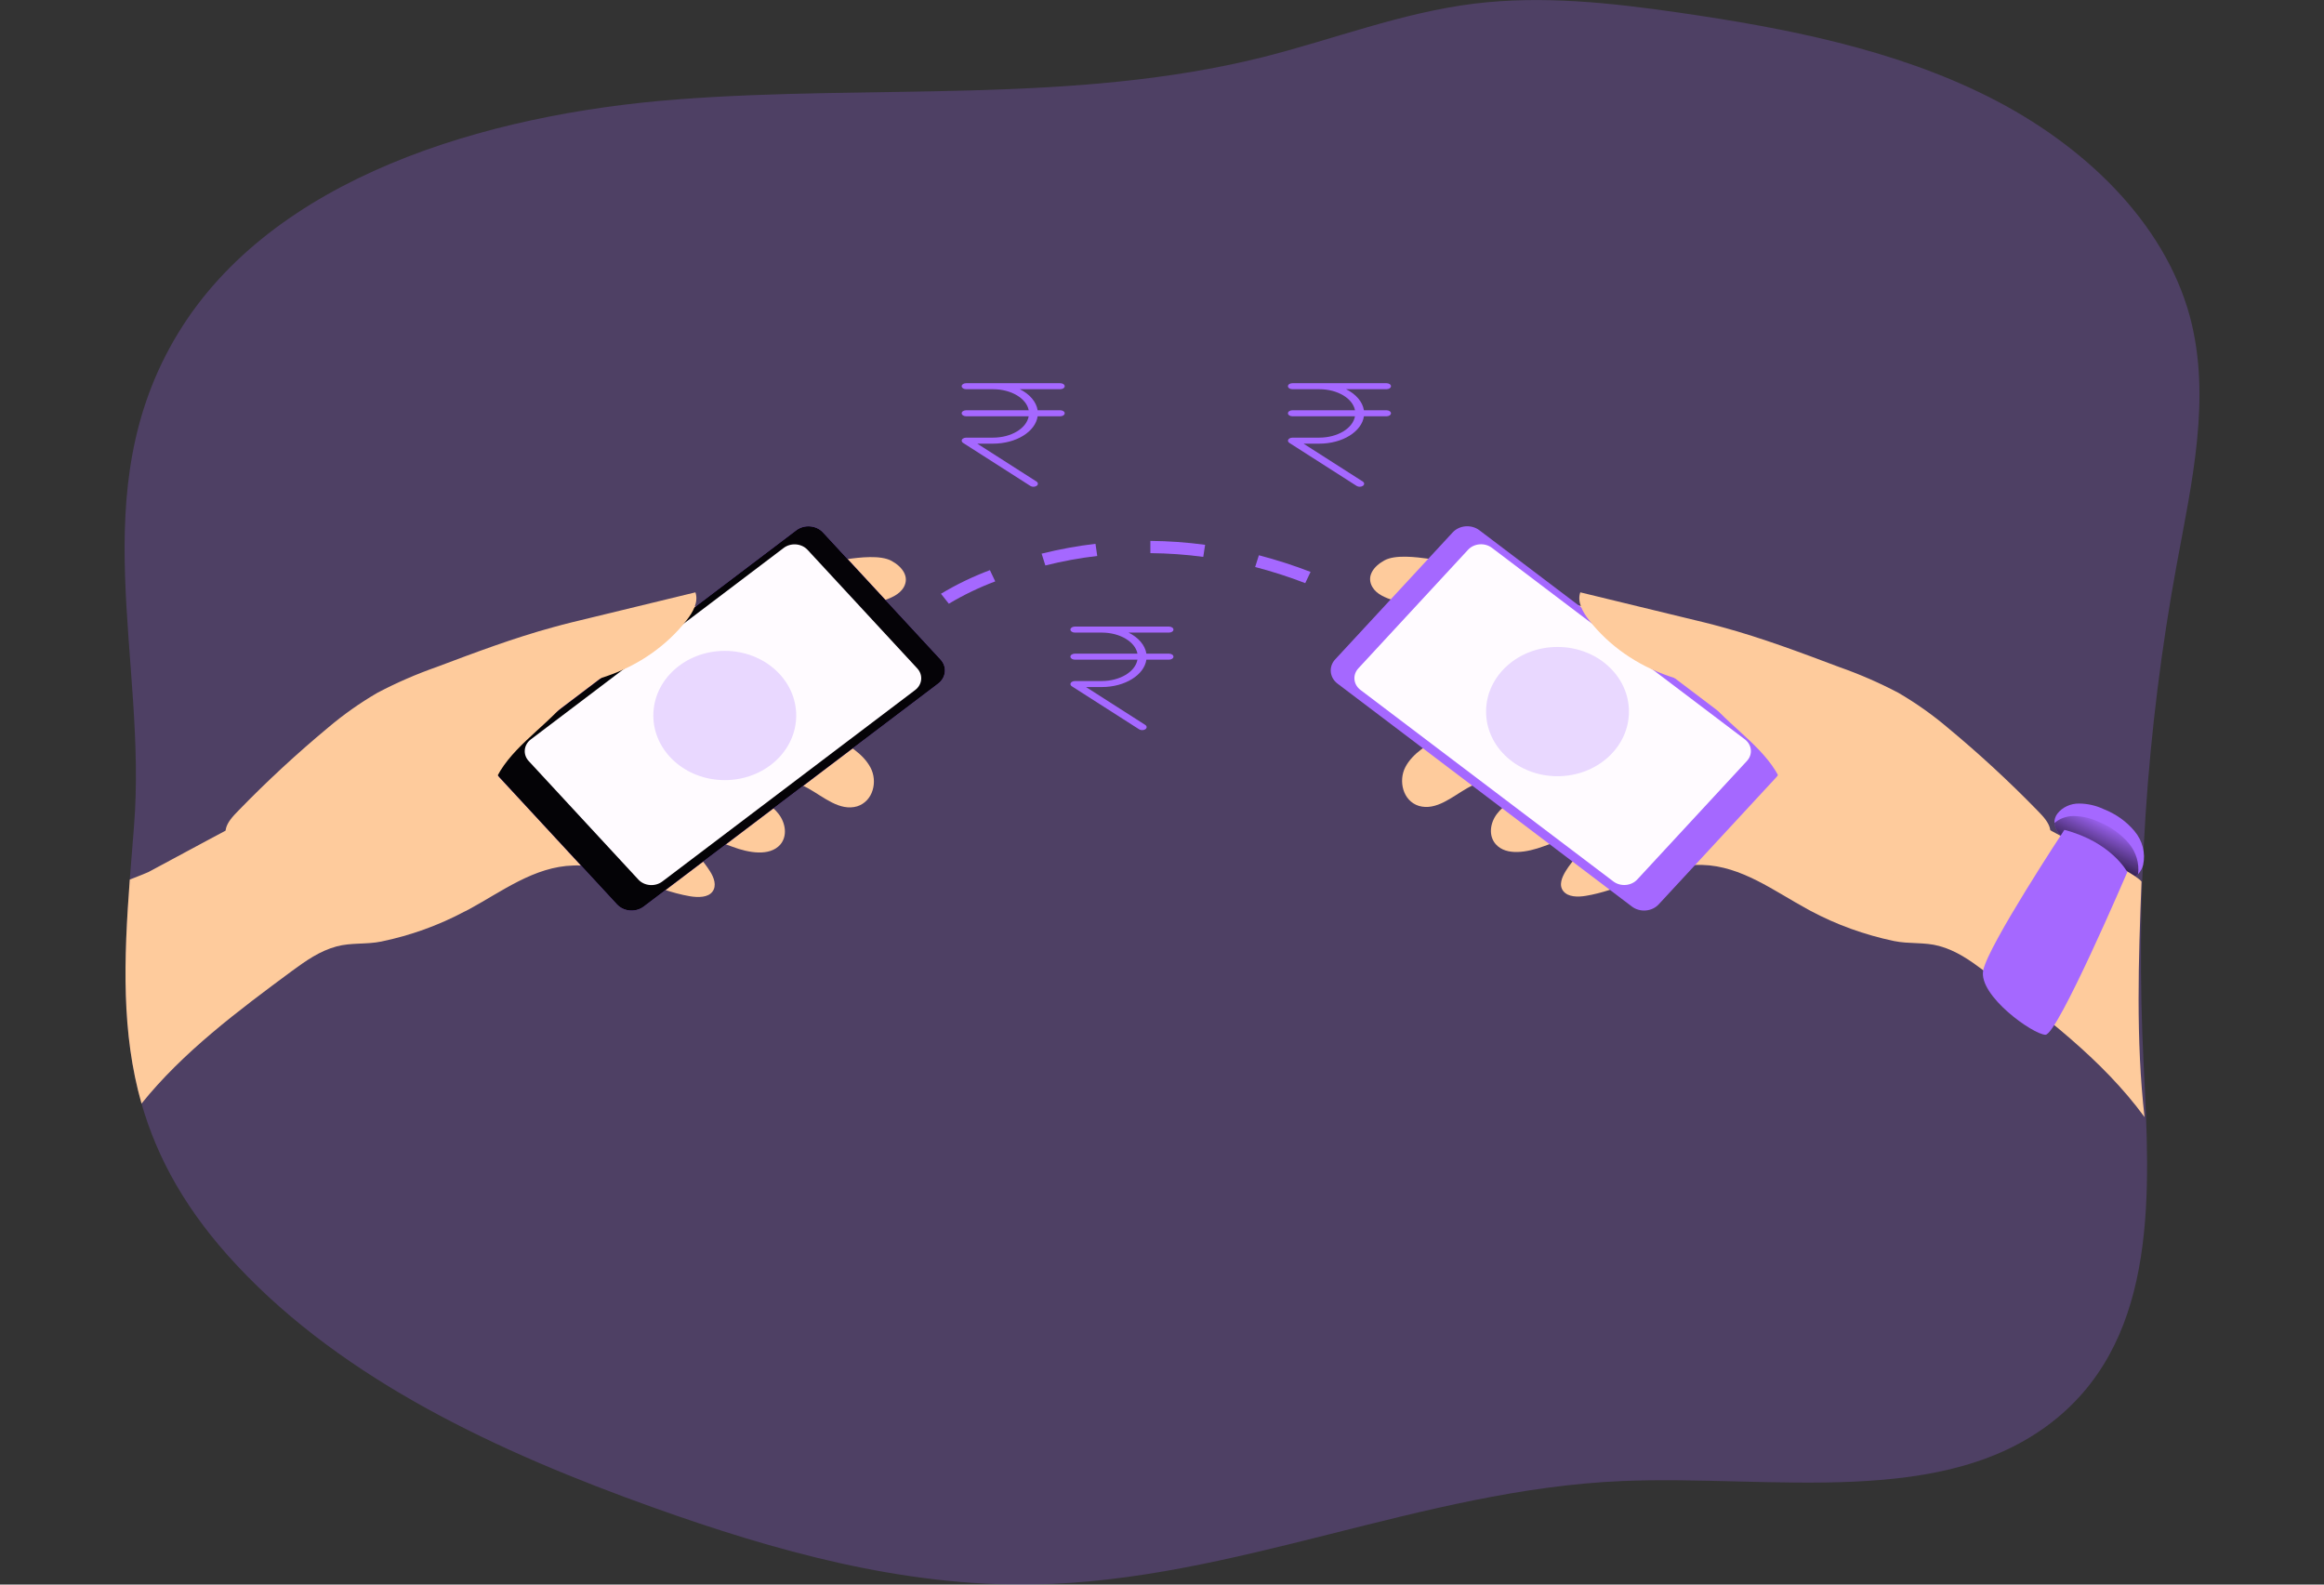 <svg width="220" height="150" viewBox="0 0 220 150" fill="none" xmlns="http://www.w3.org/2000/svg">
<rect x="0" y="0" width="220" height="150" fill="#333333" stroke="none"/>
<g clip-path="url(#clip0)">
<path opacity="0.24" d="M206.057 53.437C203.176 69.103 202.129 84.999 202.931 100.863C203.514 112.648 204.372 126.276 194.731 134.234C184.208 142.93 167.811 139.608 153.576 140.199C134.622 140.985 116.824 149.668 97.86 149.99C85.457 150.211 73.344 146.815 61.814 142.694C47.173 137.454 32.665 130.704 22.481 119.842C17.639 114.692 14.881 109.635 13.398 104.469C11.494 97.789 11.713 90.901 12.285 83.263C12.405 81.666 12.543 79.992 12.677 78.308C13.984 62.44 7.754 46.562 16.837 31.579C25.758 16.884 45.718 10.814 64.18 9.405C82.643 7.996 101.585 9.872 119.451 5.434C126.161 3.751 132.666 1.192 139.58 0.342C146.001 -0.444 152.527 0.268 158.929 1.192C169.058 2.655 179.271 4.658 188.241 9.162C197.21 13.667 204.881 20.983 207.31 29.985C209.348 37.643 207.487 45.665 206.057 53.437Z" fill="#A568FF"/>
<path d="M202.875 81.886C202.795 82.203 202.633 82.497 202.402 82.746C202.269 82.887 202.101 82.996 201.911 83.065C201.243 83.298 200.523 82.915 199.926 82.547C198.609 81.774 197.343 80.932 196.133 80.027C195.427 79.471 194.516 78.749 194.488 77.909C194.465 77.594 194.561 77.282 194.76 77.024C194.991 76.723 195.3 76.479 195.661 76.312C196.021 76.144 196.421 76.06 196.826 76.065C197.632 76.074 198.424 76.254 199.139 76.593C200.295 77.046 201.301 77.762 202.059 78.672C202.439 79.125 202.709 79.646 202.849 80.2C202.99 80.754 202.999 81.329 202.875 81.886Z" fill="#A568FF"/>
<path d="M202.4 82.746C202.268 82.887 202.1 82.996 201.909 83.065C201.242 83.298 200.522 82.915 199.925 82.547C198.608 81.774 197.342 80.932 196.132 80.027C195.426 79.471 194.515 78.749 194.486 77.909C194.972 77.485 195.62 77.248 196.294 77.247C197.104 77.257 197.899 77.438 198.618 77.775C199.772 78.232 200.778 78.948 201.542 79.854C202.221 80.686 202.527 81.718 202.4 82.746Z" fill="url(#paint0_linear)"/>
<path d="M13.248 83.88C13.099 84.126 13.248 83.608 13.248 83.88V83.88Z" fill="#FECB9C"/>
<path d="M85.552 55.591C84.711 57.032 82.194 56.869 81.095 58.127C80.618 58.667 80.495 59.405 80.389 60.095C79.902 63.315 79.397 66.526 78.895 69.737C80.269 70.5 81.696 71.334 82.402 72.653C83.108 73.973 82.66 75.848 81.138 76.331C79.492 76.81 77.984 75.455 76.515 74.631C74.802 73.647 72.097 73.538 71.129 75.161C72.097 75.679 73.089 76.231 73.729 77.078C74.368 77.925 74.558 79.142 73.863 79.953C72.846 81.097 70.858 80.727 69.35 80.161C67.842 79.596 66.034 78.992 64.727 79.88C65.742 80.588 66.589 81.475 67.217 82.487C67.594 83.078 67.866 83.838 67.446 84.403C67.026 84.969 66.101 84.969 65.327 84.844C61.753 84.244 58.515 82.078 54.927 81.931C54.709 81.918 54.491 81.918 54.274 81.931C50.562 82.03 47.504 84.403 44.308 86.126C44.182 86.198 44.051 86.263 43.916 86.32C41.487 87.609 38.855 88.555 36.111 89.125C34.681 89.422 33.255 89.212 31.856 89.592C30.263 90.023 28.96 90.946 27.668 91.892C22.533 95.687 17.31 99.597 13.397 104.469C11.494 97.789 11.713 90.901 12.285 83.263C13.22 82.896 13.969 82.599 14.05 82.551C17.747 80.557 21.453 78.572 25.171 76.596C25.444 76.427 25.747 76.302 26.068 76.228C27.103 76.069 27.89 76.954 28.434 77.791C30.256 75.391 32.866 73.497 35.546 71.9C38.509 70.104 41.624 68.529 44.728 66.941C47.582 65.478 50.449 64.028 53.306 62.562C56.484 60.964 59.709 59.316 63.148 58.185C66.087 57.226 69.173 56.635 72.055 55.54C74.993 54.444 77.059 53.399 80.177 52.933C81.388 52.76 83.355 52.527 84.394 53.092C85.432 53.658 86.11 54.603 85.552 55.591Z" fill="#FECB9C"/>
<path d="M57.696 80.337C57.477 81.097 56.375 81.381 55.464 81.48C55.349 81.514 55.242 81.568 55.151 81.64C55.06 81.712 54.986 81.8 54.934 81.899C54.717 81.886 54.498 81.886 54.281 81.899C50.569 81.998 47.511 84.372 44.315 86.094C44.189 86.166 44.058 86.231 43.923 86.288C43.637 85.455 43.651 83.068 45.593 77.583C45.947 76.624 46.342 75.347 46.653 74.42C46.834 73.807 47.1 73.216 47.444 72.663C48.658 70.962 50.529 69.73 52.692 69.206C52.887 69.136 53.096 69.102 53.307 69.108C53.517 69.115 53.724 69.16 53.914 69.242C54.323 69.462 54.376 69.967 54.242 70.363C54.108 70.759 53.818 71.11 53.67 71.507C53.059 72.992 54.376 74.481 55.397 75.797C56.24 76.857 56.939 78.006 57.477 79.219C57.676 79.562 57.753 79.952 57.696 80.337Z" fill="url(#paint1_linear)"/>
<path d="M89.032 62.425L77.908 50.402C77.27 49.713 76.137 49.622 75.376 50.199L47.507 71.3C46.746 71.877 46.645 72.903 47.282 73.591L58.407 85.615C59.045 86.303 60.178 86.394 60.94 85.818L88.808 64.716C89.569 64.14 89.67 63.114 89.032 62.425Z" fill="#A568FF"/>
<path d="M89.032 62.425L77.908 50.402C77.27 49.713 76.137 49.622 75.376 50.199L47.507 71.3C46.746 71.877 46.645 72.903 47.282 73.591L58.407 85.615C59.045 86.303 60.178 86.394 60.94 85.818L88.808 64.716C89.569 64.14 89.67 63.114 89.032 62.425Z" fill="url(#paint2_linear)"/>
<path d="M86.833 63.274L76.449 52.051C75.88 51.436 74.866 51.354 74.186 51.87L50.249 69.994C49.569 70.509 49.479 71.426 50.049 72.042L60.432 83.264C61.002 83.88 62.015 83.961 62.696 83.446L86.632 65.321C87.313 64.806 87.403 63.889 86.833 63.274Z" fill="#FFFBFF"/>
<path d="M31.082 68.858C32.519 67.641 34.074 66.544 35.729 65.58C37.521 64.637 39.391 63.822 41.323 63.143C44.968 61.772 48.616 60.395 52.391 59.367C53.538 59.047 54.693 58.773 55.848 58.495L65.832 56.073C66.146 56.977 65.606 57.936 65.002 58.709C63.117 61.121 60.478 62.968 57.423 64.012C56.558 64.306 55.657 64.542 54.923 65.063C54.389 65.496 53.915 65.987 53.51 66.523C51.303 69.079 48.072 71.024 46.8 74.056C46.373 75.062 46.175 76.161 45.543 77.072C44.837 78.072 43.707 78.736 42.602 79.365C38.364 81.79 33.999 84.241 29.125 85.365C28.55 85.543 27.93 85.57 27.339 85.442C26.761 85.214 26.265 84.845 25.905 84.378C24.605 82.995 23.203 81.647 21.992 80.199C20.827 78.803 21.385 77.928 22.568 76.736C25.247 73.974 28.09 71.344 31.082 68.858Z" fill="#FECB9C"/>
<path d="M75.673 68.025L68.473 59.956L64.035 63.196L71.235 71.265L75.673 68.025Z" fill="#FFFBFF"/>
<path d="M203.012 105.747C199.014 100.275 193.332 96.019 187.742 91.847C186.463 90.889 185.16 89.978 183.557 89.547C182.169 89.167 180.732 89.378 179.298 89.081C176.504 88.497 173.826 87.527 171.359 86.205L171.116 86.071C167.937 84.349 164.861 81.976 161.15 81.876C160.438 81.857 159.726 81.919 159.031 82.062C156.015 82.615 153.2 84.298 150.114 84.803C149.365 84.927 148.454 84.927 147.995 84.362C147.536 83.797 147.857 83.046 148.225 82.445C148.854 81.431 149.706 80.544 150.728 79.838C149.422 78.95 147.6 79.567 146.106 80.12C144.612 80.672 142.595 81.055 141.593 79.912C140.886 79.11 141.059 77.893 141.713 77.037C142.366 76.18 143.358 75.647 144.312 75.12C143.358 73.497 140.639 73.606 138.926 74.59C137.471 75.414 135.963 76.768 134.318 76.289C132.796 75.819 132.358 73.915 133.039 72.612C133.721 71.308 135.158 70.459 136.546 69.695C136.045 66.485 135.554 63.274 135.052 60.054C134.957 59.364 134.819 58.626 134.346 58.086C133.248 56.808 130.73 56.99 129.903 55.549C129.345 54.565 129.999 53.632 131.044 53.054C132.089 52.476 134.049 52.735 135.246 52.894C138.386 53.361 140.438 54.406 143.39 55.501C146.258 56.597 149.358 57.188 152.282 58.146C155.722 59.277 158.943 60.913 162.139 62.523C164.996 63.989 167.849 65.44 170.717 66.903C173.831 68.5 176.932 70.066 179.898 71.861C182.579 73.459 185.196 75.353 187.025 77.752C187.555 76.915 188.342 76.03 189.387 76.19C189.705 76.263 190.005 76.388 190.274 76.557C193.987 78.538 197.698 80.523 201.408 82.512C201.666 82.647 202.588 83.222 202.726 83.455C202.436 90.787 202.182 98.489 203.012 105.747Z" fill="#FECB9C"/>
<path d="M195.157 78.861L193.494 78.069C193.416 78.021 193.322 77.999 193.229 78.008C193.145 78.035 193.076 78.09 193.035 78.161C192.747 78.626 192.558 79.135 192.477 79.663C191.935 81.866 190.824 83.922 189.235 85.662C188.345 86.637 187.268 87.579 186.957 88.803C186.646 90.026 187.158 91.278 187.995 92.243C188.832 93.208 189.998 93.927 191.131 94.566C192.265 95.205 193.465 95.844 194.437 96.713C197.082 95.147 198.537 92.4 199.642 89.719C199.698 89.579 199.811 89.4 199.995 89.432C200.071 89.453 200.137 89.497 200.182 89.557C201.051 90.477 201.556 91.687 202.654 92.397L203.064 83.864C203.092 83.685 203.065 83.502 202.986 83.337C202.863 83.178 202.691 83.055 202.492 82.982C200.235 81.915 198.083 80.674 196.061 79.273" fill="url(#paint3_linear)"/>
<path d="M202.168 83.88C202.168 83.608 202.331 84.126 202.168 83.88V83.88Z" fill="#FECB9C"/>
<path d="M177.017 83.966C177.05 84.402 176.97 84.84 176.784 85.244C176.321 86.042 175.152 86.228 174.16 86.266C173.226 86.297 172.291 86.28 171.359 86.215L171.116 86.081C167.937 84.359 164.862 81.985 161.15 81.886C160.438 81.867 159.726 81.929 159.031 82.071C158.32 81.624 157.668 81.105 157.089 80.522C156.25 79.647 155.635 78.616 155.287 77.502C154.939 76.388 154.867 75.218 155.076 74.075C155.81 70.264 161.786 65.478 165.204 69.992C166.251 71.436 167.484 72.761 168.877 73.941C171.038 75.762 174.301 76.216 175.961 78.628C176.989 80.19 177.017 82.107 177.017 83.966Z" fill="url(#paint4_linear)"/>
<path d="M157.016 85.612L168.141 73.589C168.778 72.9 168.678 71.875 167.917 71.298L140.048 50.196C139.287 49.62 138.153 49.711 137.516 50.4L126.391 62.423C125.754 63.112 125.855 64.137 126.616 64.714L154.484 85.816C155.245 86.392 156.379 86.301 157.016 85.612Z" fill="#A568FF"/>
<path d="M157.016 85.612L168.141 73.589C168.778 72.9 168.678 71.875 167.917 71.298L140.048 50.196C139.287 49.62 138.153 49.711 137.516 50.4L126.391 62.423C125.754 63.112 125.855 64.137 126.616 64.714L154.484 85.816C155.245 86.392 156.379 86.301 157.016 85.612Z" fill="url(#paint5_linear)"/>
<path d="M154.989 83.256L165.373 72.034C165.943 71.418 165.853 70.501 165.172 69.986L141.236 51.862C140.555 51.346 139.542 51.428 138.972 52.043L128.589 63.266C128.019 63.881 128.109 64.798 128.79 65.313L152.726 83.438C153.406 83.953 154.42 83.872 154.989 83.256Z" fill="#FFFBFF"/>
<path d="M184.348 68.858C182.912 67.642 181.358 66.545 179.704 65.58C177.911 64.637 176.04 63.822 174.107 63.143C170.466 61.772 166.814 60.395 163.039 59.367C161.895 59.047 160.736 58.773 159.582 58.495L149.598 56.073C149.284 56.977 149.824 57.936 150.428 58.709C152.312 61.121 154.952 62.968 158.007 64.012C158.872 64.306 159.772 64.542 160.51 65.063C161.044 65.497 161.518 65.987 161.923 66.523C164.13 69.079 167.361 71.024 168.65 74.056C169.078 75.062 169.276 76.161 169.911 77.072C170.617 78.072 171.744 78.736 172.849 79.365C177.105 81.79 181.452 84.241 186.325 85.365C186.901 85.543 187.521 85.57 188.112 85.442C188.69 85.213 189.187 84.845 189.55 84.378C190.846 82.995 192.251 81.647 193.459 80.199C194.624 78.803 194.066 77.928 192.883 76.736C190.197 73.974 187.347 71.344 184.348 68.858Z" fill="#FECB9C"/>
<path d="M144.191 71.259L151.391 63.19L146.953 59.949L139.753 68.018L144.191 71.259Z" fill="#FFFBFF"/>
<path d="M89.821 57.15L89.076 56.207C90.538 55.329 92.089 54.58 93.709 53.971L94.214 55.035C92.68 55.613 91.209 56.321 89.821 57.15ZM123.561 55.201C122.016 54.605 120.432 54.095 118.818 53.674L119.171 52.562C120.836 52.996 122.469 53.522 124.062 54.137L123.561 55.201ZM98.957 53.527L98.604 52.409C100.278 51.993 101.982 51.681 103.703 51.476L103.869 52.626C102.211 52.823 100.57 53.124 98.957 53.527ZM113.906 52.715C112.248 52.494 110.574 52.376 108.898 52.361V51.201C110.634 51.218 112.366 51.342 114.082 51.572L113.906 52.715Z" fill="#A568FF"/>
<path d="M195.422 78.557C195.422 78.557 188.232 89.454 187.741 91.847C187.25 94.24 192.488 97.952 193.635 97.952C194.783 97.952 201.38 82.551 201.38 82.551C201.38 82.551 199.886 79.714 195.422 78.557Z" fill="#A568FF"/>
<path d="M195.603 78.612C195.603 78.612 188.519 89.614 188.032 92.029C187.545 94.444 192.775 98.131 193.922 98.131C195.07 98.131 201.437 82.634 201.437 82.634C201.437 82.634 200.067 79.765 195.603 78.612Z" fill="url(#paint6_linear)"/>
<path opacity="0.24" d="M68.61 73.848C72.345 73.848 75.373 71.109 75.373 67.731C75.373 64.352 72.345 61.613 68.61 61.613C64.875 61.613 61.848 64.352 61.848 67.731C61.848 71.109 64.875 73.848 68.61 73.848Z" fill="#A568FF"/>
<path opacity="0.24" d="M147.44 73.478C151.175 73.478 154.203 70.739 154.203 67.36C154.203 63.981 151.175 61.242 147.44 61.242C143.706 61.242 140.678 63.981 140.678 67.36C140.678 70.739 143.706 73.478 147.44 73.478Z" fill="#A568FF"/>
<path d="M100.368 38.837H98.228C98.106 38.04 97.47 37.3 96.54 36.844H100.368C100.599 36.844 100.789 36.716 100.789 36.559C100.789 36.403 100.599 36.275 100.368 36.275H91.456C91.225 36.275 91.035 36.403 91.035 36.559C91.035 36.716 91.225 36.844 91.456 36.844H94.008C95.743 36.844 97.175 37.727 97.382 38.837H91.456C91.225 38.837 91.035 38.965 91.035 39.122C91.035 39.278 91.225 39.407 91.456 39.407H97.382C97.171 40.56 95.722 41.425 94.008 41.428H91.46C91.225 41.431 91.035 41.562 91.039 41.721C91.039 41.798 91.09 41.872 91.17 41.926L97.542 46.001C97.71 46.109 97.976 46.103 98.136 45.989C98.296 45.873 98.287 45.693 98.119 45.582L92.513 41.998H94.004C96.203 41.998 98.018 40.859 98.228 39.407H100.368C100.599 39.407 100.789 39.278 100.789 39.122C100.789 38.965 100.599 38.837 100.368 38.837Z" fill="#A568FF"/>
<path d="M131.254 38.837H129.115C128.993 38.04 128.357 37.3 127.426 36.844H131.254C131.486 36.844 131.676 36.716 131.676 36.559C131.676 36.403 131.486 36.275 131.254 36.275H122.343C122.111 36.275 121.922 36.403 121.922 36.559C121.922 36.716 122.111 36.844 122.343 36.844H124.895C126.63 36.844 128.062 37.727 128.269 38.837H122.343C122.111 38.837 121.922 38.965 121.922 39.122C121.922 39.278 122.111 39.407 122.343 39.407H128.269C128.058 40.56 126.609 41.425 124.895 41.428H122.347C122.111 41.431 121.922 41.562 121.926 41.721C121.926 41.798 121.977 41.872 122.057 41.926L128.429 46.001C128.597 46.109 128.862 46.103 129.022 45.989C129.182 45.873 129.174 45.693 129.006 45.582L123.4 41.998H124.891C127.089 41.998 128.904 40.859 129.115 39.407H131.254C131.486 39.407 131.676 39.278 131.676 39.122C131.676 38.965 131.486 38.837 131.254 38.837Z" fill="#A568FF"/>
<path d="M110.663 61.876H108.523C108.401 61.079 107.765 60.339 106.834 59.883H110.663C110.894 59.883 111.084 59.755 111.084 59.598C111.084 59.442 110.894 59.314 110.663 59.314H101.751C101.52 59.314 101.33 59.442 101.33 59.598C101.33 59.755 101.52 59.883 101.751 59.883H104.303C106.038 59.883 107.47 60.766 107.677 61.876H101.751C101.52 61.876 101.33 62.004 101.33 62.161C101.33 62.318 101.52 62.446 101.751 62.446H107.677C107.466 63.599 106.017 64.464 104.303 64.467H101.755C101.52 64.47 101.33 64.601 101.334 64.76C101.334 64.837 101.385 64.911 101.465 64.966L107.837 69.04C108.005 69.148 108.271 69.142 108.431 69.029C108.591 68.912 108.582 68.733 108.414 68.621L102.808 65.037H104.299C106.498 65.037 108.313 63.898 108.523 62.446H110.663C110.894 62.446 111.084 62.318 111.084 62.161C111.084 62.004 110.894 61.876 110.663 61.876Z" fill="#A568FF"/>
</g>
<defs>
<linearGradient id="paint0_linear" x1="199.914" y1="77.928" x2="197.46" y2="82.814" gradientUnits="userSpaceOnUse">
<stop stop-color="#010101" stop-opacity="0"/>
<stop offset="0.95" stop-color="#010101"/>
</linearGradient>
<linearGradient id="paint1_linear" x1="1048.77" y1="4533.67" x2="5874.2" y2="3645.13" gradientUnits="userSpaceOnUse">
<stop stop-color="#010101" stop-opacity="0"/>
<stop offset="0.95" stop-color="#010101"/>
</linearGradient>
<linearGradient id="paint2_linear" x1="4510.01" y1="8380.86" x2="-1259.19" y2="7687.23" gradientUnits="userSpaceOnUse">
<stop stop-color="#010101" stop-opacity="0"/>
<stop offset="0.95" stop-color="#010101"/>
</linearGradient>
<linearGradient id="paint3_linear" x1="7742.11" y1="4295.44" x2="10741.2" y2="6764.53" gradientUnits="userSpaceOnUse">
<stop stop-color="#010101" stop-opacity="0"/>
<stop offset="0.95" stop-color="#010101"/>
</linearGradient>
<linearGradient id="paint4_linear" x1="8816.19" y1="5284.44" x2="15639.5" y2="-397.849" gradientUnits="userSpaceOnUse">
<stop stop-color="#010101" stop-opacity="0"/>
<stop offset="0.95" stop-color="#010101"/>
</linearGradient>
<linearGradient id="paint5_linear" x1="7336.9" y1="8917.72" x2="14505.9" y2="6697.47" gradientUnits="userSpaceOnUse">
<stop stop-color="#010101" stop-opacity="0"/>
<stop offset="0.95" stop-color="#010101"/>
</linearGradient>
<linearGradient id="paint6_linear" x1="7212.28" y1="5279.98" x2="7505.92" y2="7217.55" gradientUnits="userSpaceOnUse">
<stop stop-color="#010101" stop-opacity="0"/>
<stop offset="0.95" stop-color="#010101"/>
</linearGradient>
<clipPath id="clip0">
<rect width="220" height="150" fill="white"/>
</clipPath>
</defs>
</svg>
